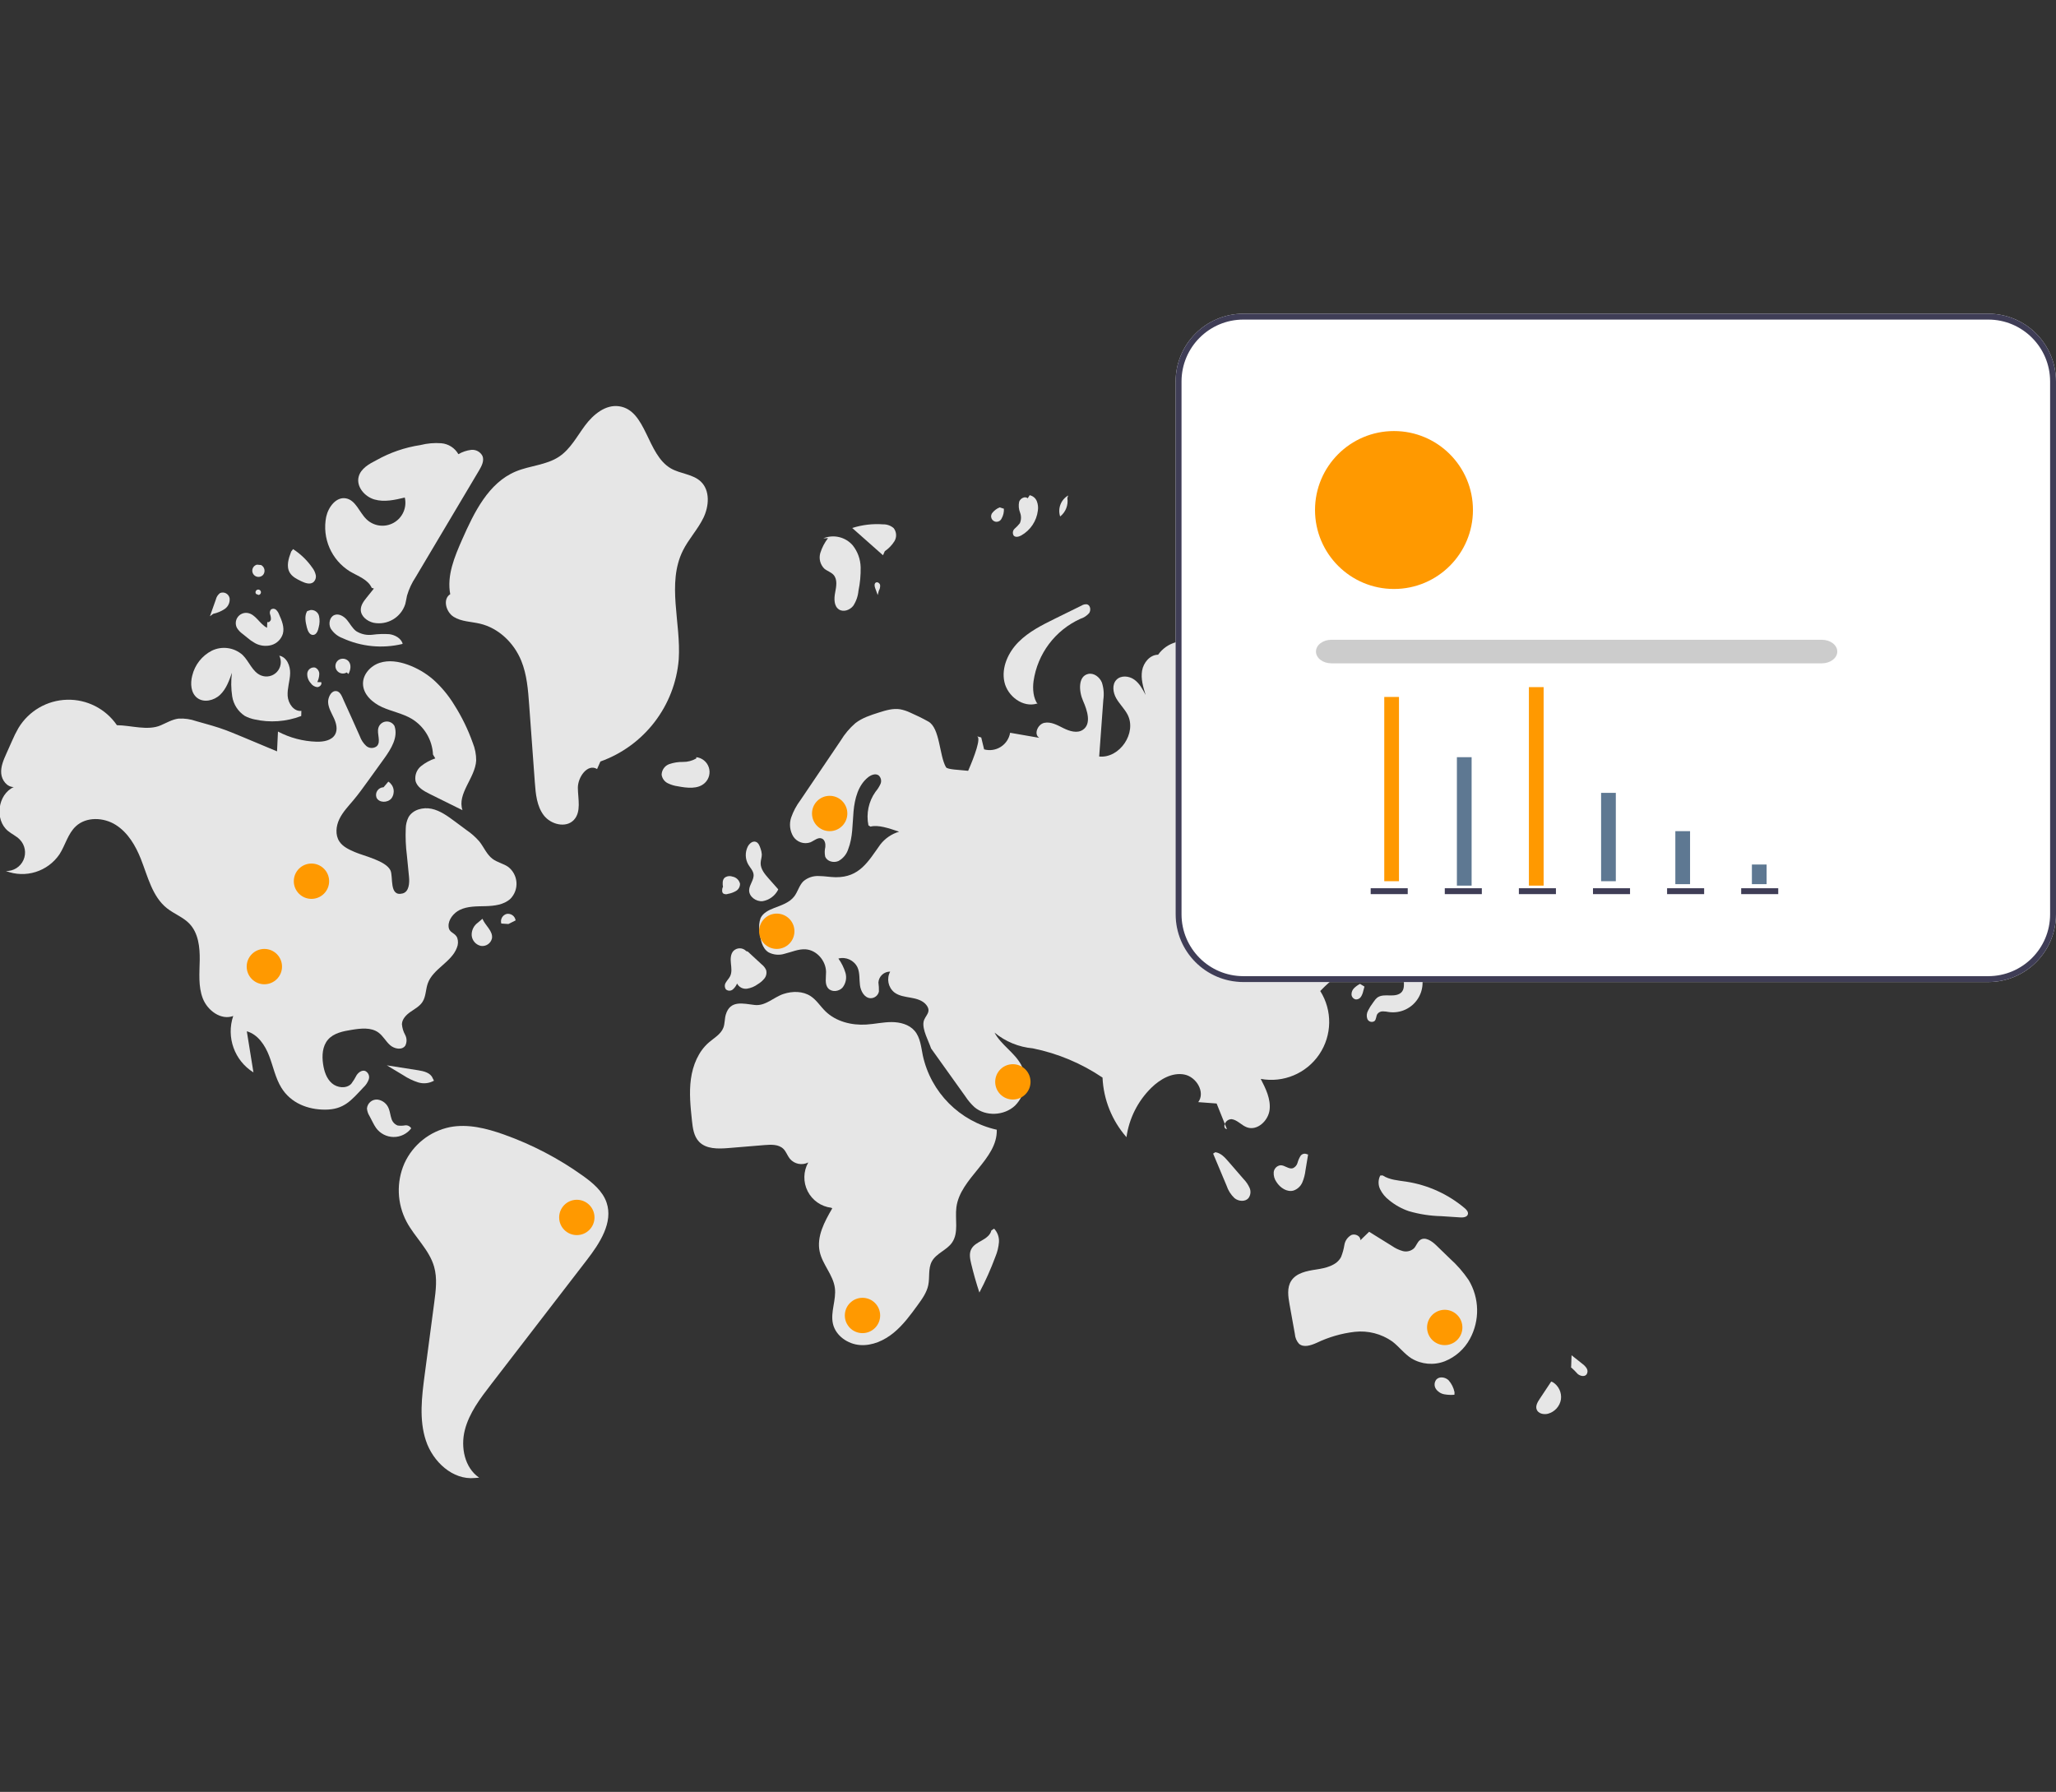 <?xml version="1.0" encoding="UTF-8" standalone="no"?><!-- Generator: Gravit.io --><svg xmlns="http://www.w3.org/2000/svg" xmlns:xlink="http://www.w3.org/1999/xlink" style="isolation:isolate" viewBox="0 0 698.284 608.579" width="698.284pt" height="608.579pt"><rect x="0" y="0" width="698.284" height="608.579" fill="#333333" stroke="none"/><defs><clipPath id="_clipPath_oOdLh8g9pZo1mPeolIXvE0vC9tUlUlZw"><rect width="698.284" height="608.579"/></clipPath></defs><g clip-path="url(#_clipPath_oOdLh8g9pZo1mPeolIXvE0vC9tUlUlZw)"><path d=" M 231.933 186.997 C 233.887 183.062 237.011 179.796 238.921 175.84 C 240.832 171.884 241.204 166.589 238.021 163.561 C 235.318 160.99 231.085 160.954 227.852 159.092 C 219.618 154.348 219.628 139.278 210.214 137.976 C 205.637 137.343 201.495 140.776 198.728 144.477 C 195.961 148.179 193.757 152.498 189.92 155.073 C 185.576 157.988 179.96 158.115 175.137 160.14 C 165.889 164.022 161.041 174.004 156.987 183.178 C 154.375 189.088 151.704 195.462 152.915 201.809 C 150.282 203.447 151.455 207.855 154.084 209.502 C 156.714 211.148 160.015 211.112 163.034 211.825 C 169.379 213.324 174.575 218.375 177.037 224.411 C 178.957 229.116 179.35 234.282 179.72 239.35 Q 180.684 252.54 181.648 265.731 C 181.934 269.644 182.309 273.801 184.691 276.919 C 187.072 280.036 192.229 281.342 194.906 278.475 C 197.464 275.734 196.312 271.396 196.26 267.647 C 196.208 263.899 199.597 259.231 202.792 261.192 L 203.919 258.635 C 218.825 253.298 229.23 239.734 230.521 223.954 C 231.338 211.509 226.386 198.166 231.933 186.997 Z " fill="rgb(230,230,230)"/><path d=" M 239.391 265.909 C 240.83 264.552 241.351 262.483 240.726 260.607 C 240.1 258.731 238.443 257.388 236.477 257.166 L 236.489 257.588 C 235.116 258.39 233.549 258.802 231.959 258.779 C 230.374 258.754 228.797 259.004 227.297 259.517 C 225.771 260.072 224.744 261.509 224.712 263.132 C 224.889 264.366 225.657 265.436 226.77 265.998 C 227.87 266.54 229.052 266.899 230.268 267.06 C 233.402 267.65 237.071 268.096 239.391 265.909 Z " fill="rgb(230,230,230)"/><path d=" M 300.508 187.205 C 301.821 186.312 302.935 185.158 303.781 183.815 C 304.621 182.424 304.52 180.661 303.526 179.375 C 302.538 178.518 301.266 178.058 299.958 178.086 C 296.406 177.821 292.836 178.242 289.443 179.326 Q 294.669 183.956 299.895 188.586 L 300.508 187.205 Z " fill="rgb(230,230,230)"/><path d=" M 283.085 195.233 C 284.493 196.787 284.044 199.198 283.645 201.257 C 283.247 203.316 283.196 205.889 284.967 207.013 C 286.502 207.986 288.657 207.192 289.779 205.762 C 290.783 204.238 291.395 202.488 291.56 200.67 C 292.111 198.028 292.361 195.332 292.303 192.633 C 292.236 189.914 291.277 187.293 289.573 185.173 C 287.094 182.347 283.091 181.412 279.616 182.847 L 281.235 182.767 C 280.058 184.278 279.166 185.99 278.601 187.82 C 278.051 189.693 278.561 191.716 279.932 193.105 C 280.892 193.94 282.23 194.29 283.085 195.233 Z " fill="rgb(230,230,230)"/><path d=" M 362.505 169.165 L 362.792 168.279 C 360.312 169.714 359.174 172.689 360.063 175.413 C 361.948 173.926 362.882 171.536 362.505 169.165 L 362.505 169.165 Z " fill="rgb(230,230,230)"/><path d=" M 346.859 181.851 C 349.967 180.091 352.057 176.963 352.494 173.418 C 352.66 172.331 352.534 171.219 352.129 170.197 C 351.707 169.166 350.797 168.415 349.705 168.196 L 349.05 169.227 C 348.109 168.418 346.531 169.25 346.135 170.426 C 345.88 171.647 345.986 172.915 346.44 174.076 C 346.893 175.245 346.873 176.544 346.383 177.697 C 345.854 178.375 345.26 179 344.609 179.561 C 343.952 180.158 343.81 181.137 344.27 181.896 C 344.887 182.601 346.041 182.305 346.859 181.851 Z " fill="rgb(230,230,230)"/><path d=" M 340.189 176.087 C 340.75 175.078 341.015 173.93 340.953 172.777 L 339.519 172.327 C 338.603 172.699 337.79 173.286 337.151 174.04 C 336.62 174.573 336.46 175.372 336.747 176.068 C 337.033 176.764 337.709 177.219 338.462 177.223 C 339.214 177.228 339.895 176.78 340.189 176.087 L 340.189 176.087 Z " fill="rgb(230,230,230)"/><path d=" M 410.255 168.833 C 410.385 168.941 410.513 169.053 410.643 169.163 C 410.757 169.139 410.866 169.095 410.983 169.081 L 410.255 168.833 Z " fill="rgb(230,230,230)"/><path d=" M 407.958 181.413 Q 409.932 179.816 411.906 178.219 C 412.605 177.725 413.201 177.098 413.66 176.375 C 414.298 174.984 414.178 173.363 413.342 172.081 C 412.614 170.962 411.701 169.976 410.643 169.163 C 408.238 169.732 406.637 172.01 406.918 174.467 C 407.156 175.976 408.104 177.59 407.33 178.908 C 407.029 179.421 406.511 179.77 406.163 180.254 C 405.816 180.737 405.703 181.506 406.181 181.861 C 406.71 182.256 407.444 181.829 407.958 181.413 Z " fill="rgb(230,230,230)"/><path d=" M 410.836 187.931 C 411.826 187.984 412.791 187.604 413.479 186.89 C 415.239 185.449 416.778 183.758 418.048 181.871 Q 413.606 183.278 409.164 184.685 L 410.087 185.765 C 409.267 186.3 409.874 187.747 410.836 187.931 Z " fill="rgb(230,230,230)"/><path d=" M 419.136 194.026 C 419.507 194.975 420.466 195.561 421.48 195.457 C 422.475 195.325 423.359 194.758 423.896 193.911 C 424.813 192.559 424.926 190.817 424.191 189.358 C 423.456 187.9 421.989 186.954 420.357 186.886 L 421.174 188.135 C 421.383 190.267 418.484 191.985 419.136 194.026 Z " fill="rgb(230,230,230)"/><path d=" M 476.649 217.379 C 478.294 218.606 480.552 218.601 482.191 217.366 C 483.237 216.472 483.863 215.183 483.919 213.809 C 483.975 212.434 483.456 211.098 482.486 210.123 L 480.974 210.967 C 479.23 209.846 476.913 210.307 475.73 212.009 C 474.675 213.781 475.065 216.058 476.649 217.379 Z " fill="rgb(230,230,230)"/><path d=" M 494.236 219.37 C 495.734 218.935 496.898 217.752 497.309 216.248 L 494.369 215.862 C 493.551 215.244 492.599 214.828 491.59 214.648 C 490.547 214.492 489.538 215.086 489.169 216.074 C 489.042 216.903 489.354 217.739 489.993 218.282 C 491.122 219.358 492.729 219.77 494.236 219.37 L 494.236 219.37 Z " fill="rgb(230,230,230)"/><path d=" M 482.094 225.248 C 482.2 226.225 482.86 227.052 483.789 227.372 C 484.806 227.855 486.014 227.667 486.837 226.9 C 487.198 226.493 487.339 225.938 487.218 225.408 C 487.097 224.879 486.728 224.44 486.226 224.231 L 484.021 223.83 C 483.17 223.389 482.08 224.289 482.094 225.248 Z " fill="rgb(230,230,230)"/><line x1="354.151" y1="240.753" x2="352.445" y2="239.194"/><path d=" M 341.116 231.576 C 342.166 236.456 347.422 240.431 352.193 238.964 L 352.445 239.194 C 350.926 237.115 350.668 234.039 351.023 231.364 C 352.361 222.048 358.357 214.058 366.929 210.171 C 368.084 209.811 369.117 209.138 369.914 208.227 C 370.593 207.232 370.34 205.527 369.168 205.246 C 368.532 205.174 367.889 205.322 367.35 205.667 L 358.483 210.031 C 354.005 212.235 349.438 214.502 345.92 218.044 C 342.403 221.585 340.065 226.697 341.116 231.576 Z " fill="rgb(230,230,230)"/><path d=" M 197.994 399.359 C 189.734 393.445 180.685 388.717 171.114 385.311 C 165.23 383.22 158.909 381.624 152.779 382.812 C 145.961 384.222 140.225 388.801 137.339 395.137 C 134.562 401.511 134.837 408.802 138.086 414.949 C 140.913 420.246 145.808 424.464 147.444 430.241 C 148.548 434.136 148.025 438.282 147.494 442.295 Q 145.866 454.596 144.238 466.896 C 143.25 474.362 142.287 482.132 144.651 489.283 C 147.015 496.433 153.76 502.736 161.253 501.977 L 162.738 501.865 C 157.782 498.495 156.392 491.517 157.868 485.708 C 159.344 479.899 163.09 474.972 166.747 470.223 Q 183.026 449.085 199.305 427.946 C 203.696 422.245 208.34 415.197 205.999 408.393 C 204.668 404.524 201.32 401.741 197.994 399.359 Z " fill="rgb(230,230,230)"/><path d=" M 124.033 363.734 C 122.934 363.361 121.773 364.189 121.127 365.153 C 120.605 366.188 119.991 367.175 119.293 368.101 C 117.603 369.843 114.522 369.497 112.698 367.894 C 110.875 366.291 110.085 363.811 109.731 361.409 C 109.307 358.527 109.49 355.312 111.392 353.105 C 113.35 350.834 116.569 350.224 119.53 349.752 C 122.59 349.265 126.017 348.859 128.523 350.679 C 130.102 351.826 131.022 353.677 132.484 354.968 C 133.947 356.26 136.548 356.75 137.649 355.138 C 138.233 353.979 138.214 352.607 137.596 351.466 C 136.977 350.345 136.605 349.105 136.504 347.829 C 136.578 346.058 138 344.65 139.455 343.638 C 140.91 342.626 142.554 341.752 143.508 340.258 C 144.683 338.421 144.558 336.055 145.287 333.999 C 147.05 329.025 153.342 326.813 155.175 321.864 C 155.617 320.823 155.666 319.657 155.315 318.582 C 154.547 316.611 152.474 316.998 152.347 314.589 C 152.225 312.284 154.147 310.024 156.101 309.062 C 158.794 307.734 161.934 307.842 164.935 307.761 C 167.936 307.681 171.17 307.282 173.372 305.242 C 174.814 303.755 175.554 301.725 175.406 299.659 C 175.258 297.594 174.237 295.689 172.599 294.423 C 170.958 293.29 168.883 292.896 167.286 291.701 C 165.297 290.212 164.355 287.733 162.806 285.791 C 161.517 284.312 160.042 283.006 158.419 281.906 Q 156.425 280.427 154.431 278.947 C 152.027 277.164 149.527 275.336 146.603 274.7 C 143.679 274.065 140.196 274.964 138.732 277.573 C 138.154 278.737 137.839 280.012 137.808 281.31 C 137.674 284.367 137.802 287.429 138.189 290.464 Q 138.551 294.128 138.913 297.793 C 139.129 299.983 138.897 302.87 136.771 303.438 C 132.055 304.699 133.646 297.726 132.6 295.59 C 130.999 292.32 123.643 290.749 120.498 289.387 C 118.534 288.536 116.462 287.596 115.276 285.814 C 113.8 283.596 114.103 280.578 115.26 278.178 C 116.418 275.779 118.303 273.826 120.017 271.786 C 121.763 269.706 123.353 267.501 124.942 265.299 Q 127.705 261.467 130.468 257.635 C 132.831 254.358 135.315 250.36 133.973 246.55 C 133.378 245.508 132.217 244.923 131.026 245.067 C 129.834 245.211 128.845 246.054 128.515 247.208 C 127.927 249.265 129.496 251.891 127.995 253.415 C 126.934 254.27 125.413 254.241 124.384 253.348 C 123.412 252.45 122.671 251.33 122.226 250.084 C 120.407 246.042 118.635 241.975 116.768 237.956 C 116.178 236.685 115.562 234.509 113.773 234.723 C 112.221 234.909 111.382 237.172 111.436 238.486 C 111.515 240.397 112.571 242.105 113.378 243.839 C 114.186 245.573 114.75 247.655 113.864 249.35 C 112.741 251.497 109.899 251.979 107.478 251.908 C 102.915 251.77 98.443 250.59 94.406 248.459 Q 94.248 251.823 94.089 255.187 Q 89.269 253.17 84.449 251.152 Q 83.513 250.76 82.577 250.369 C 79.866 249.234 77.152 248.098 74.362 247.177 C 72.778 246.654 71.172 246.201 69.566 245.749 Q 68.102 245.336 66.638 244.923 C 64.712 244.241 62.669 243.95 60.629 244.066 C 58.486 244.335 56.574 245.487 54.592 246.347 C 50.169 248.267 44.449 246.336 39.71 246.301 C 35.891 240.725 29.501 237.469 22.744 237.656 C 15.988 237.844 9.788 241.448 6.283 247.228 C 5.45 248.669 4.708 250.161 4.062 251.695 Q 3.097 253.856 2.133 256.018 C 1.189 258.132 0.225 260.359 0.411 262.666 C 0.596 264.974 2.365 267.331 4.68 267.31 C -0.779 269.781 -1.915 278.428 2.72 282.225 C 4.004 283.276 5.578 283.964 6.733 285.155 C 8.518 286.997 9.007 289.738 7.968 292.083 C 6.929 294.429 4.57 295.908 2.006 295.823 C 8.665 298.396 16.219 296.03 20.22 290.118 C 22.202 287.015 23.063 283.139 25.759 280.632 C 29.329 277.311 35.226 277.569 39.343 280.18 C 43.461 282.791 46.066 287.236 47.858 291.77 C 50.206 297.713 51.708 304.503 56.711 308.477 C 59.129 310.399 62.193 311.48 64.33 313.71 C 67.375 316.886 67.902 321.679 67.833 326.078 C 67.764 330.477 67.291 335.041 68.893 339.139 C 70.495 343.236 75.089 346.606 79.209 345.061 C 76.779 352.27 79.622 360.202 86.078 364.226 Q 84.952 357.244 83.826 350.261 C 87.567 351.314 89.991 354.942 91.391 358.567 C 92.791 362.192 93.531 366.113 95.561 369.426 C 98.757 374.645 104.544 376.893 110.431 376.873 C 116.791 376.852 119.206 373.82 123.397 369.354 C 124.239 368.592 124.878 367.632 125.257 366.562 C 125.611 365.446 125.089 364.24 124.033 363.734 L 124.033 363.734 Z " fill="rgb(230,230,230)"/><path d=" M 142.042 363.502 Q 136.71 362.664 131.378 361.826 Q 134.173 363.506 136.968 365.187 C 138.522 366.221 140.212 367.035 141.989 367.606 C 143.791 368.172 145.747 367.966 147.391 367.037 L 146.936 366.167 C 146.219 364.355 143.968 363.805 142.042 363.502 Z " fill="rgb(230,230,230)"/><path d=" M 139.627 383.262 L 139.651 383.2 C 139.211 382.471 138.373 382.082 137.532 382.218 C 136.713 382.364 135.876 382.378 135.052 382.258 C 133.991 381.843 133.197 380.94 132.921 379.835 C 132.567 378.772 132.463 377.635 132.061 376.589 C 131.468 374.903 129.981 373.691 128.211 373.449 C 126.397 373.303 124.803 374.641 124.632 376.452 C 124.7 377.349 124.985 378.215 125.462 378.977 Q 126.037 380.083 126.612 381.189 C 126.935 381.85 127.307 382.486 127.724 383.092 C 129.101 384.989 131.29 386.125 133.633 386.158 C 135.976 386.191 138.197 385.118 139.627 383.262 L 139.627 383.262 Z " fill="rgb(230,230,230)"/><path d=" M 118.865 194.087 C 121.572 195.683 124.962 196.783 126.248 199.65 L 126.99 199.889 Q 125.776 201.398 124.562 202.906 C 123.562 204.149 122.51 205.534 122.534 207.129 C 122.566 209.326 124.679 210.983 126.814 211.501 C 131.534 212.472 136.223 209.709 137.659 205.109 C 137.913 204.183 138.018 203.222 138.24 202.288 C 138.889 200.073 139.869 197.968 141.146 196.046 Q 151.928 177.907 162.71 159.768 C 163.605 158.262 164.528 156.46 163.855 154.843 C 163.12 153.443 161.607 152.631 160.034 152.792 C 158.5 152.979 157.02 153.477 155.685 154.255 C 154.482 152.14 152.316 150.752 149.892 150.541 C 147.504 150.357 145.102 150.566 142.782 151.16 C 137.541 151.951 132.486 153.687 127.865 156.284 C 125.337 157.562 122.555 159.141 121.822 161.877 C 120.92 165.242 123.827 168.672 127.175 169.64 C 130.522 170.607 134.095 169.795 137.483 168.981 C 138.27 172.354 136.738 175.842 133.721 177.545 C 130.704 179.248 126.926 178.757 124.445 176.341 C 122.016 173.976 120.827 169.871 117.492 169.26 C 114.169 168.652 111.527 172.197 110.793 175.495 C 109.324 182.772 112.546 190.193 118.865 194.087 Z " fill="rgb(230,230,230)"/><path d=" M 160.554 252.275 C 158.953 247.763 156.85 243.447 154.283 239.406 C 152.337 236.211 149.936 233.317 147.154 230.816 C 144.612 228.621 141.69 226.909 138.533 225.766 C 135.468 224.657 132.055 224.11 128.957 225.12 C 125.858 226.131 123.222 229.012 123.285 232.271 C 123.354 235.874 126.507 238.692 129.792 240.172 C 133.078 241.653 136.733 242.297 139.833 244.135 C 144.113 246.731 146.822 251.285 147.061 256.285 L 147.842 257.576 C 146.073 258.162 144.423 259.06 142.971 260.227 C 141.507 261.435 140.802 263.334 141.122 265.205 C 141.663 267.387 143.891 268.639 145.906 269.636 Q 151.489 272.402 157.073 275.167 C 155.177 269.516 161.383 264.257 161.726 258.306 C 161.739 256.238 161.341 254.188 160.554 252.275 L 160.554 252.275 Z " fill="rgb(230,230,230)"/><path d=" M 66.956 237.016 C 69.214 238.77 72.686 237.949 74.755 235.976 C 76.823 234.002 77.831 231.194 78.77 228.494 C 78.427 231.167 78.46 233.874 78.867 236.538 C 79.296 239.231 80.833 241.621 83.106 243.127 C 84.127 243.687 85.227 244.088 86.369 244.315 C 91.677 245.523 97.224 245.127 102.306 243.176 L 102.352 241.439 C 99.799 241.73 97.867 238.93 97.698 236.366 C 97.529 233.802 98.46 231.287 98.542 228.719 C 98.624 226.15 97.386 223.15 94.857 222.693 C 95.763 224.513 95.448 226.703 94.066 228.195 C 92.684 229.686 90.524 230.166 88.64 229.4 C 85.713 228.21 84.65 224.644 82.388 222.438 C 79.53 219.896 75.426 219.319 71.978 220.974 C 68.608 222.693 66.162 225.804 65.286 229.484 C 64.599 232.122 64.803 235.344 66.956 237.016 Z " fill="rgb(230,230,230)"/><path d=" M 136.645 218.716 L 136.75 218.546 C 136.12 216.725 134.166 215.658 132.259 215.387 C 130.336 215.26 128.406 215.324 126.496 215.578 C 124.568 215.827 122.614 215.397 120.969 214.36 C 119.656 213.379 118.908 211.835 117.859 210.576 C 116.809 209.317 115.111 208.281 113.586 208.883 C 111.936 209.535 111.495 211.849 112.296 213.432 C 113.24 214.952 114.663 216.114 116.341 216.734 C 122.696 219.651 129.847 220.349 136.645 218.716 Z " fill="rgb(230,230,230)"/><path d=" M 114.954 224.172 C 113.857 224.976 113.589 226.502 114.347 227.63 C 115.106 228.759 116.619 229.089 117.778 228.377 L 118.335 228.927 C 119.076 227.601 119.381 225.824 118.434 224.636 C 117.562 223.617 116.063 223.417 114.954 224.172 L 114.954 224.172 Z " fill="rgb(230,230,230)"/><path d=" M 108.437 228.93 C 108.454 227.96 107.872 227.08 106.973 226.715 C 106.369 226.611 105.749 226.759 105.257 227.124 C 104.764 227.488 104.442 228.038 104.364 228.646 C 104.271 229.885 104.697 231.107 105.539 232.02 C 106.029 232.756 106.811 233.248 107.687 233.37 C 108.559 233.398 109.449 232.486 109.095 231.687 L 107.763 231.661 C 108.173 230.807 108.403 229.877 108.437 228.93 L 108.437 228.93 Z " fill="rgb(230,230,230)"/><path d=" M 82.378 215.283 Q 83.112 215.878 83.847 216.473 C 84.694 217.206 85.61 217.856 86.581 218.415 C 88.28 219.356 90.278 219.6 92.154 219.097 C 94.036 218.56 95.514 217.101 96.076 215.227 C 96.661 213.022 95.706 210.732 94.772 208.651 C 94.559 208.056 94.207 207.519 93.746 207.087 C 93.259 206.655 92.535 206.627 92.015 207.019 C 91.644 207.481 91.538 208.104 91.737 208.663 C 91.937 209.211 92.029 209.793 92.007 210.377 C 91.914 210.952 91.31 211.496 90.778 211.258 L 90.693 213.217 C 88.152 211.931 86.808 208.51 83.98 208.172 C 82.686 208.018 81.414 208.597 80.681 209.674 C 79.948 210.752 79.876 212.147 80.495 213.294 C 80.986 214.075 81.626 214.75 82.378 215.283 L 82.378 215.283 Z " fill="rgb(230,230,230)"/><path d=" M 76.326 206.826 C 77.525 206.004 78.162 204.581 77.976 203.139 C 77.834 202.446 77.39 201.853 76.766 201.519 C 76.141 201.186 75.401 201.148 74.746 201.416 C 74.02 201.959 73.51 202.741 73.307 203.625 Q 72.302 206.458 71.298 209.292 L 72.423 208.473 C 73.816 208.173 75.14 207.614 76.326 206.826 L 76.326 206.826 Z " fill="rgb(230,230,230)"/><path d=" M 89.369 195.233 C 89.776 194.72 89.935 194.053 89.803 193.411 C 89.671 192.769 89.262 192.219 88.685 191.908 L 87.278 191.776 C 86.4 191.999 85.761 192.756 85.691 193.659 C 85.62 194.562 86.133 195.409 86.965 195.766 C 87.798 196.122 88.765 195.908 89.369 195.233 L 89.369 195.233 Z " fill="rgb(230,230,230)"/><path d=" M 102.317 197.405 C 103.63 198.034 105.293 198.633 106.435 197.73 C 107.124 197.107 107.428 196.163 107.231 195.255 C 107.026 194.365 106.63 193.53 106.07 192.809 C 104.322 190.301 102.102 188.157 99.534 186.499 L 98.899 187.324 C 98.012 189.627 97.156 192.315 98.393 194.451 C 99.227 195.89 100.816 196.687 102.317 197.405 Z " fill="rgb(230,230,230)"/><line x1="112.101" y1="199.455" x2="114.557" y2="200.566"/><path d=" M 105.483 207.182 L 104.322 207.564 C 103.336 209.186 103.764 211.259 104.223 213.101 C 104.513 214.266 105.139 215.698 106.338 215.645 C 107.504 215.594 108.02 214.179 108.244 213.033 C 108.594 211.789 108.631 210.477 108.354 209.214 C 108.028 207.922 106.81 207.06 105.483 207.182 Z " fill="rgb(230,230,230)"/><path d=" M 86.977 201.724 L 87.836 202.07 C 88.25 202.011 88.572 201.681 88.623 201.266 C 88.673 200.851 88.438 200.454 88.05 200.298 C 87.662 200.142 87.218 200.266 86.967 200.6 C 86.715 200.934 86.72 201.395 86.977 201.724 Z " fill="rgb(230,230,230)"/><path d=" M 130.265 267.381 C 129.421 267.4 128.639 267.826 128.165 268.524 C 127.69 269.223 127.583 270.107 127.877 270.899 C 128.721 272.714 131.624 272.722 132.915 271.192 C 133.583 270.313 133.853 269.194 133.66 268.107 C 133.466 267.02 132.827 266.063 131.896 265.469 L 130.265 267.381 Z " fill="rgb(230,230,230)"/><path d=" M 172.091 310.392 C 171.409 310.574 170.83 311.024 170.485 311.64 C 170.14 312.255 170.058 312.984 170.259 313.661 L 172.67 313.828 Q 173.894 313.213 175.119 312.599 C 175.019 311.9 174.641 311.271 174.071 310.856 C 173.501 310.44 172.786 310.273 172.091 310.392 L 172.091 310.392 Z " fill="rgb(230,230,230)"/><path d=" M 162.291 313.374 C 160.889 314.37 160.1 316.019 160.203 317.736 C 160.364 319.464 161.625 320.89 163.322 321.26 C 165.053 321.531 166.699 320.415 167.087 318.706 C 167.495 316.212 164.815 314.386 163.852 312.05 L 162.291 313.374 Z " fill="rgb(230,230,230)"/><path d=" M 255.927 296.905 C 256.182 298.777 254.495 300.417 254.432 302.306 C 254.358 304.546 256.797 306.289 259.027 306.069 C 261.272 305.68 263.204 304.261 264.247 302.235 L 264.295 302.025 Q 262.665 300.183 261.035 298.341 C 259.701 296.833 258.287 295.116 258.339 293.103 C 258.365 292.11 258.756 291.149 258.734 290.156 C 258.681 289.442 258.522 288.74 258.261 288.074 C 257.967 287.196 257.566 286.207 256.689 285.91 C 255.591 285.539 254.483 286.512 253.958 287.546 C 253.001 289.483 253.073 291.769 254.15 293.642 C 254.784 294.719 255.759 295.667 255.927 296.905 Z " fill="rgb(230,230,230)"/><path d=" M 245.681 303.492 C 246.162 303.751 246.732 303.788 247.242 303.592 C 248.21 303.427 249.141 303.089 249.989 302.594 C 250.847 302.078 251.36 301.141 251.333 300.141 C 251.033 298.877 250.001 297.919 248.719 297.713 C 247.835 297.402 246.854 297.552 246.104 298.113 C 245.294 298.872 245.391 300.161 245.549 301.26 L 245.379 301.546 C 245.226 302.225 245.129 303.069 245.681 303.492 Z " fill="rgb(230,230,230)"/><path d=" M 416.707 383.495 Q 416.354 382.618 416.001 381.742 C 415.679 382.535 415.799 383.347 416.707 383.495 Z " fill="rgb(230,230,230)"/><path d=" M 557.784 260.568 C 554.768 257.296 552.921 255.409 551.016 251.353 C 548.911 246.81 544.669 243.624 539.719 242.869 C 533.462 241.839 527.069 243.471 520.736 243.144 C 510.592 242.62 501.446 237.179 491.732 234.212 C 486.294 232.688 480.755 231.546 475.157 230.793 Q 470.319 230.028 465.48 229.263 C 454.907 227.591 444.266 225.914 433.564 226.136 C 430.478 226.2 426.179 225.273 426.426 222.196 C 426.733 218.374 433.608 218.876 434.931 215.277 C 435.749 213.051 433.791 210.714 431.643 209.708 C 429.496 208.701 427.017 208.399 425.068 207.047 C 423.12 205.696 422.052 202.563 423.843 201.009 Q 416.396 204.826 408.949 208.644 C 404.821 210.76 400.209 213.513 399.48 218.094 C 396.993 218.751 394.816 220.263 393.332 222.365 C 390.54 222.379 388.345 225.061 387.884 227.815 C 387.424 230.569 388.261 233.357 389.089 236.024 C 388.076 234.084 387 232.07 385.214 230.804 C 383.429 229.538 380.711 229.296 379.189 230.869 C 377.627 232.483 377.992 235.191 379.097 237.147 C 380.202 239.102 381.899 240.68 382.942 242.67 C 386.199 248.883 380.298 257.631 373.317 256.939 Q 374.019 247.315 374.722 237.691 C 375.018 235.717 374.852 233.702 374.237 231.803 C 373.476 229.967 371.526 228.458 369.585 228.892 C 366.096 229.672 366.394 234.782 367.846 238.05 C 369.297 241.317 370.744 245.86 367.781 247.861 C 365.868 249.153 363.274 248.355 361.208 247.324 C 359.143 246.293 356.933 245.022 354.675 245.503 C 352.418 245.985 350.998 249.437 352.993 250.599 Q 348.03 249.736 343.068 248.874 C 342.737 250.843 341.587 252.58 339.903 253.654 C 338.22 254.729 336.16 255.039 334.234 254.51 Q 333.747 252.491 333.26 250.472 Q 332.534 250.27 331.808 250.068 C 333.327 250.491 330.95 256.899 328.818 261.795 C 325.953 261.459 321.765 261.394 321.288 260.573 C 319 256.641 319.271 247.276 315.296 245.064 Q 312.306 243.4 309.163 242.031 C 308.063 241.507 306.9 241.125 305.703 240.895 C 303.261 240.51 300.8 241.267 298.445 242.015 C 295.661 242.899 292.813 243.817 290.508 245.61 C 288.54 247.318 286.853 249.324 285.509 251.556 Q 278.683 261.658 271.857 271.76 C 270.501 273.558 269.435 275.558 268.695 277.685 C 267.991 279.826 268.254 282.167 269.416 284.098 C 270.662 286.024 273.065 286.845 275.228 286.085 C 276.547 285.514 277.868 284.22 279.175 284.817 C 280.165 285.27 280.412 286.571 280.309 287.654 C 280.057 288.715 280.037 289.818 280.25 290.887 C 280.846 292.573 283.135 293.16 284.767 292.43 C 286.355 291.564 287.544 290.116 288.085 288.39 C 289.659 284.356 289.498 279.891 289.89 275.578 C 290.282 271.265 291.461 266.652 294.861 263.971 C 295.879 263.168 297.374 262.589 298.422 263.353 C 299.226 264.084 299.478 265.245 299.048 266.243 C 298.61 267.206 298.039 268.104 297.351 268.908 C 295.003 272.212 294.132 276.343 294.947 280.314 L 295.642 280.744 C 298.294 280.056 301.842 281.288 305.362 282.469 C 302.807 283.228 300.557 284.776 298.934 286.89 C 294.865 292.599 291.92 298.001 283.871 297.933 C 281.962 297.917 280.068 297.54 278.159 297.536 C 276.232 297.417 274.333 298.049 272.862 299.3 C 271.414 300.717 270.967 302.875 269.728 304.479 C 268.1 306.587 265.378 307.444 262.892 308.402 C 261.076 309.102 259.161 310.046 258.326 311.804 C 257.801 313.247 257.68 314.805 257.976 316.311 C 258.256 318.974 258.751 322.003 261.011 323.441 C 262.717 324.332 264.71 324.5 266.542 323.909 C 268.892 323.337 271.191 322.261 273.604 322.422 C 277.394 322.674 280.515 326.312 280.553 330.109 C 280.572 332.032 280.012 334.237 281.286 335.676 C 282.483 337.029 284.858 336.788 286.098 335.475 C 287.269 334.056 287.661 332.15 287.144 330.384 C 286.617 328.653 285.807 327.02 284.746 325.554 C 287.347 324.88 290.061 326.135 291.233 328.553 C 292.075 330.423 291.803 332.581 292.071 334.614 C 292.34 336.647 293.577 338.906 295.625 339.024 C 297.006 339.062 298.219 338.111 298.509 336.76 C 298.531 335.728 298.474 334.696 298.341 333.673 C 298.486 331.581 300.239 329.967 302.335 329.992 C 301.051 332.366 301.63 335.318 303.716 337.03 C 305.274 338.236 307.334 338.505 309.275 338.842 C 311.216 339.179 313.286 339.712 314.539 341.233 C 316.626 343.765 314.073 344.906 313.675 347.051 C 313.187 349.684 315.387 353.573 316.231 356.092 Q 322.055 364.239 327.879 372.386 C 328.745 373.706 329.767 374.918 330.923 375.995 C 334.756 379.286 341.074 378.962 344.749 375.496 C 348.407 371.795 349.223 366.141 346.762 361.556 C 344.49 357.422 339.99 354.861 337.768 350.701 C 341.467 353.763 346.008 355.63 350.791 356.056 C 359.253 357.776 367.293 361.148 374.451 365.979 C 374.787 373.457 377.656 380.598 382.587 386.23 C 383.474 379.848 386.449 373.94 391.048 369.427 C 394.039 366.51 398.126 364.159 402.229 364.943 C 406.333 365.727 409.446 370.96 406.964 374.321 Q 410.084 374.553 413.203 374.785 Q 414.602 378.263 416.001 381.742 C 416.342 380.741 417.295 380.08 418.351 380.11 C 420.298 380.404 421.664 382.216 423.516 382.884 C 427.007 384.145 430.739 380.653 431.19 376.969 C 431.641 373.285 429.889 369.728 428.186 366.43 C 435.872 367.853 443.672 364.59 448.055 358.118 C 452.438 351.646 452.573 343.193 448.399 336.584 C 452.446 332.333 457.209 328.826 462.47 326.224 C 467.339 323.819 472.664 322.168 476.92 318.794 C 481.175 315.42 484.159 309.561 482.112 304.53 C 480.666 300.977 477.04 298.565 475.955 294.886 C 474.384 289.559 479.156 284.05 484.548 282.719 C 489.939 281.388 495.57 283.024 500.881 284.647 C 500.065 279.182 506.399 274.059 511.573 275.999 Q 514.823 274.683 518.073 273.367 C 515.562 278.905 510.119 282.428 506.117 287.006 C 502.115 291.584 499.731 299.039 503.912 303.455 Q 512.9 295.308 521.889 287.161 Q 531.291 278.64 540.693 270.118 Q 540.244 268.799 539.795 267.481 C 545.725 265.228 552.111 263.365 557.784 260.568 Z " fill="rgb(230,230,230)"/><path d=" M 246.541 333.664 C 246.044 334.378 246.049 335.327 246.552 336.036 C 247.216 336.6 248.187 336.613 248.866 336.067 C 249.51 335.517 250.012 334.822 250.331 334.038 C 250.969 335.272 252.311 335.974 253.688 335.796 C 255.031 335.594 256.303 335.063 257.391 334.252 C 258.255 333.746 259.017 333.084 259.64 332.301 C 260.265 331.501 260.474 330.452 260.205 329.473 C 259.882 328.733 259.38 328.085 258.744 327.587 Q 256.365 325.39 253.987 323.193 L 253.45 323.032 C 252.885 322.431 252.099 322.086 251.274 322.077 C 250.449 322.068 249.656 322.396 249.078 322.985 C 248.093 324.088 248.089 325.734 248.239 327.204 C 248.39 328.675 248.624 330.241 247.969 331.566 C 247.594 332.326 246.959 332.927 246.541 333.664 Z " fill="rgb(230,230,230)"/><path d=" M 338.536 383.694 C 325.954 380.894 316.147 371.036 313.411 358.441 C 312.827 355.53 312.562 352.349 310.625 350.098 C 308.75 347.92 305.687 347.133 302.813 347.133 C 299.938 347.134 297.105 347.795 294.236 347.974 C 289.22 348.287 283.906 346.962 280.319 343.442 C 278.62 341.775 277.334 339.658 275.35 338.343 C 272.684 336.576 269.15 336.577 266.112 337.578 C 262.728 338.694 260.02 341.745 256.32 341.325 C 252.472 340.888 248.013 339.528 246.504 344.595 C 246.07 346.054 246.218 347.654 245.668 349.073 C 244.82 351.26 242.569 352.493 240.789 354.021 C 237.204 357.099 235.298 361.775 234.656 366.456 C 234.014 371.138 234.51 375.892 235.008 380.591 C 235.276 383.126 235.629 385.853 237.37 387.715 C 239.797 390.31 243.869 390.209 247.41 389.917 Q 253.58 389.407 259.751 388.898 C 261.968 388.715 264.495 388.637 266.073 390.205 C 267.019 391.145 267.42 392.504 268.251 393.546 C 269.79 395.371 272.384 395.894 274.509 394.808 C 272.814 397.834 272.742 401.506 274.315 404.597 C 275.889 407.688 278.902 409.789 282.346 410.199 L 282.663 410.399 C 280.029 414.909 277.297 419.973 278.389 425.08 C 279.325 429.459 282.952 432.969 283.545 437.408 C 284.089 441.48 281.964 445.645 282.904 449.644 C 283.856 453.695 287.946 456.518 292.096 456.82 C 296.246 457.121 300.323 455.28 303.537 452.639 C 306.751 449.997 309.236 446.594 311.685 443.231 C 313.198 441.154 314.748 438.993 315.267 436.477 C 315.82 433.8 315.179 430.833 316.481 428.429 C 317.983 425.657 321.546 424.618 323.345 422.029 C 325.675 418.676 324.302 414.111 324.817 410.061 C 326.092 400.039 338.825 393.793 338.536 383.694 Z " fill="rgb(230,230,230)"/><path d=" M 336.697 417.909 C 336.349 419.474 334.883 420.504 333.487 421.292 C 332.091 422.079 330.555 422.874 329.844 424.311 C 329.115 425.782 329.448 427.535 329.829 429.133 Q 331.019 434.116 332.631 438.986 C 334.715 435.049 336.534 430.978 338.077 426.799 C 338.73 425.243 339.133 423.594 339.272 421.913 C 339.401 420.211 338.804 418.533 337.629 417.295 L 336.697 417.909 Z " fill="rgb(230,230,230)"/><path d=" M 422.387 400.479 Q 419.762 397.449 417.138 394.419 C 415.941 393.038 414.576 391.563 412.763 391.332 L 412.017 391.809 Q 414.293 397.227 416.568 402.646 C 417.105 404.295 418.051 405.782 419.316 406.968 C 420.674 408.036 422.876 408.24 424.009 406.937 C 424.752 405.942 424.909 404.626 424.42 403.485 C 423.927 402.37 423.238 401.352 422.387 400.479 L 422.387 400.479 Z " fill="rgb(230,230,230)"/><path d=" M 439.341 404.347 C 440.678 403.882 441.757 402.876 442.315 401.574 C 442.857 400.285 443.215 398.926 443.378 397.537 Q 443.827 394.824 444.275 392.111 L 443.884 392.01 C 443.098 391.633 442.155 391.895 441.676 392.623 C 441.235 393.341 440.901 394.12 440.686 394.935 C 440.461 395.759 439.873 396.436 439.087 396.773 C 437.683 397.197 436.352 395.708 434.887 395.766 C 433.667 395.922 432.716 396.898 432.592 398.121 C 432.507 399.32 432.847 400.511 433.552 401.485 C 434.802 403.426 437.122 404.985 439.341 404.347 Z " fill="rgb(230,230,230)"/><line x1="449.015" y1="407.776" x2="453.047" y2="397.156"/><path d=" M 469.593 399.215 L 468.778 399.249 C 468.039 400.71 468.023 402.432 468.733 403.906 C 469.449 405.357 470.49 406.623 471.775 407.604 C 473.767 409.249 476.041 410.518 478.486 411.352 C 482.072 412.397 485.779 412.968 489.513 413.05 Q 492.715 413.26 495.917 413.469 C 496.934 413.536 498.249 413.407 498.532 412.428 C 498.765 411.619 498.077 410.859 497.434 410.316 C 491.786 405.564 484.939 402.456 477.643 401.334 C 474.876 400.913 471.94 400.74 469.593 399.215 Z " fill="rgb(230,230,230)"/><path d=" M 492.378 427.399 Q 490.076 425.166 487.773 422.933 C 486.28 421.486 484.043 419.951 482.332 421.133 C 481.349 421.813 481.045 423.138 480.212 423.995 C 479.18 424.919 477.752 425.259 476.414 424.899 C 475.103 424.53 473.864 423.943 472.748 423.161 L 468.939 420.797 Q 466.967 419.574 464.996 418.35 L 462.029 421.233 C 462.158 419.815 460.266 418.893 458.957 419.454 C 457.696 420.161 456.826 421.404 456.594 422.831 C 456.376 424.239 455.995 425.617 455.46 426.938 C 453.954 429.822 450.297 430.676 447.08 431.159 C 443.862 431.642 440.218 432.322 438.496 435.082 C 437.061 437.381 437.491 440.333 437.97 443 L 439.783 453.09 C 439.869 454.313 440.359 455.472 441.177 456.384 C 442.77 457.79 445.237 456.936 447.182 456.078 C 451.245 454.123 455.606 452.86 460.086 452.338 C 464.604 451.832 469.152 452.997 472.871 455.613 C 475.176 457.368 476.935 459.799 479.377 461.358 C 482.787 463.409 486.953 463.773 490.666 462.343 C 494.34 460.88 497.38 458.169 499.252 454.687 C 502.634 448.439 502.47 440.87 498.819 434.776 C 496.987 432.059 494.823 429.581 492.378 427.399 Z " fill="rgb(230,230,230)"/><path d=" M 487.852 468.508 C 487.096 469.426 487.026 470.729 487.68 471.723 C 488.349 472.682 489.368 473.338 490.518 473.55 C 491.656 473.754 492.817 473.807 493.969 473.708 L 494.004 472.847 C 493.697 471.336 493 469.932 491.983 468.774 C 490.871 467.717 488.906 467.392 487.852 468.508 Z " fill="rgb(230,230,230)"/><path d=" M 527.384 469.428 L 526.834 469.227 Q 524.869 472.188 522.904 475.15 C 522.199 476.212 521.464 477.488 521.894 478.688 C 522.403 480.109 524.284 480.525 525.746 480.15 C 528.023 479.531 529.736 477.651 530.14 475.326 C 530.469 472.988 529.389 470.676 527.384 469.428 L 527.384 469.428 Z " fill="rgb(230,230,230)"/><path d=" M 537.371 463.162 L 533.754 460.287 Q 533.682 462.288 533.609 464.289 L 533.473 464.291 C 534.307 465.022 535.095 465.805 535.831 466.635 C 536.677 467.355 538.097 467.684 538.821 466.841 C 539.264 466.224 539.294 465.402 538.899 464.753 C 538.501 464.126 537.981 463.585 537.371 463.162 L 537.371 463.162 Z " fill="rgb(230,230,230)"/><path d=" M 472.036 338.083 C 470.519 338.035 468.839 337.943 467.663 338.903 C 467.276 339.249 466.937 339.645 466.654 340.08 L 466.239 340.66 C 465.619 341.473 465.078 342.343 464.624 343.258 C 464.144 344.127 464.064 345.16 464.404 346.092 C 464.601 346.538 464.986 346.873 465.454 347.008 C 465.922 347.142 466.426 347.062 466.829 346.788 C 467.478 346.188 467.326 345.098 467.817 344.362 C 468.254 343.801 468.931 343.477 469.643 343.489 C 470.343 343.507 471.041 343.586 471.728 343.725 C 475.612 344.257 479.451 342.484 481.565 339.182 C 483.679 335.88 483.682 331.651 481.573 328.346 L 481.451 327.973 C 479.282 327.89 477.365 329.369 476.893 331.487 C 476.554 333.255 477.273 335.309 476.201 336.755 C 475.298 337.975 473.554 338.13 472.036 338.083 Z " fill="rgb(230,230,230)"/><path d=" M 485.62 319.338 L 485.389 319.318 C 484.032 319.566 482.729 320.052 481.541 320.752 C 481.151 320.933 480.839 321.249 480.664 321.641 C 480.559 322.064 480.674 322.512 480.97 322.832 C 481.265 323.143 481.61 323.403 481.99 323.6 C 482.558 323.978 483.185 324.259 483.845 324.429 C 484.518 324.595 485.23 324.412 485.738 323.94 C 486.213 323.287 486.376 322.457 486.182 321.673 C 486.074 320.878 485.885 320.096 485.62 319.338 Z " fill="rgb(230,230,230)"/><path d=" M 462.231 338.533 C 462.594 337.952 462.851 337.312 462.992 336.641 Q 463.205 335.86 463.417 335.08 L 461.904 334.161 C 461.182 334.537 460.515 335.012 459.924 335.572 C 459.329 336.143 459 336.936 459.016 337.76 C 459.059 338.599 459.674 339.297 460.501 339.446 C 461.198 339.467 461.855 339.12 462.231 338.533 Z " fill="rgb(230,230,230)"/><path d=" M 297.445 197.869 C 296.847 198.242 297.016 199.143 297.259 199.805 Q 297.677 200.945 298.095 202.085 L 298.484 200.61 C 298.827 200.038 298.978 199.371 298.916 198.708 C 298.781 198.059 298.007 197.519 297.445 197.869 Z " fill="rgb(230,230,230)"/><path d=" M 675.284 333.539 L 422.284 333.539 C 409.587 333.525 399.298 323.236 399.284 310.539 L 399.284 129.539 C 399.298 116.843 409.587 106.554 422.284 106.539 L 675.284 106.539 C 687.98 106.554 698.269 116.843 698.284 129.539 L 698.284 310.539 C 698.269 323.236 687.98 333.525 675.284 333.539 L 675.284 333.539 Z " fill="rgb(255,255,255)"/><path d=" M 675.284 333.539 L 422.284 333.539 C 409.587 333.525 399.298 323.236 399.284 310.539 L 399.284 129.539 C 399.298 116.843 409.587 106.554 422.284 106.539 L 675.284 106.539 C 687.98 106.554 698.269 116.843 698.284 129.539 L 698.284 310.539 C 698.269 323.236 687.98 333.525 675.284 333.539 L 675.284 333.539 Z  M 422.284 108.539 C 410.691 108.552 401.297 117.947 401.284 129.539 L 401.284 310.539 C 401.297 322.132 410.691 331.526 422.284 331.539 L 675.284 331.539 C 686.876 331.526 696.27 322.132 696.284 310.539 L 696.284 129.539 C 696.271 117.947 686.876 108.552 675.284 108.539 L 422.284 108.539 Z " fill="rgb(63,61,86)"/><path d=" M 618.754 225.289 L 452.191 225.289 C 449.294 225.289 446.945 223.498 446.945 221.289 C 446.945 219.079 449.294 217.289 452.191 217.289 L 572.434 217.289 L 618.754 217.289 C 621.651 217.289 624 219.079 624 221.289 C 624 223.498 621.651 225.289 618.754 225.289 Z " fill="rgb(204,204,204)"/><circle vector-effect="non-scaling-stroke" cx="473.441" cy="173.218" r="26.819" fill="rgb(255,153,0)"/><path d=" M 603.947 303.676 L 591.363 303.676 L 591.363 301.676 L 603.947 301.676 L 603.947 303.676 Z  M 578.78 303.676 L 566.196 303.676 L 566.196 301.676 L 578.78 301.676 L 578.78 303.676 Z  M 553.613 303.676 L 541.03 303.676 L 541.03 301.676 L 553.613 301.676 L 553.613 303.676 Z  M 528.446 303.676 L 515.863 303.676 L 515.863 301.676 L 528.446 301.676 L 528.446 303.676 Z  M 503.279 303.676 L 490.696 303.676 L 490.696 301.676 L 503.279 301.676 L 503.279 303.676 Z  M 478.112 303.676 L 465.529 303.676 L 465.529 301.676 L 478.112 301.676 L 478.112 303.676 Z " fill="rgb(63,61,86)"/><rect x="470.14" y="236.709" width="5" height="62.58" transform="matrix(1,0,0,1,0,0)" fill="rgb(255,153,0)"/><rect x="519.266" y="233.37" width="5" height="67.418" transform="matrix(1,0,0,1,0,0)" fill="rgb(255,153,0)"/><rect x="543.784" y="269.281" width="5" height="30.008" transform="matrix(1,0,0,1,0,0)" fill="rgb(94,120,146)"/><rect x="569" y="282.289" width="5" height="18" transform="matrix(1,0,0,1,0,0)" fill="rgb(94,120,146)"/><rect x="494.809" y="257.166" width="5" height="43.623" transform="matrix(1,0,0,1,0,0)" fill="rgb(94,120,146)"/><circle vector-effect="non-scaling-stroke" cx="89.784" cy="328.289" r="6" fill="rgb(255,153,0)"/><circle vector-effect="non-scaling-stroke" cx="105.784" cy="299.289" r="6" fill="rgb(255,153,0)"/><circle vector-effect="non-scaling-stroke" cx="281.784" cy="276.289" r="6" fill="rgb(255,153,0)"/><circle vector-effect="non-scaling-stroke" cx="195.909" cy="413.484" r="6" fill="rgb(255,153,0)"/><circle vector-effect="non-scaling-stroke" cx="263.818" cy="316.289" r="6" fill="rgb(255,153,0)"/><path d=" M 496.583 449.787 C 497.171 453.045 495.002 456.168 491.743 456.756 C 488.484 457.344 485.361 455.175 484.773 451.916 C 484.186 448.657 486.355 445.534 489.614 444.946 C 492.872 444.359 495.995 446.528 496.583 449.787 Z " fill="rgb(255,153,0)"/><circle vector-effect="non-scaling-stroke" cx="292.929" cy="446.778" r="6" fill="rgb(255,153,0)"/><circle vector-effect="non-scaling-stroke" cx="344.001" cy="367.438" r="6" fill="rgb(255,153,0)"/><rect x="595" y="293.619" width="5" height="6.669" transform="matrix(1,0,0,1,0,0)" fill="rgb(94,120,146)"/></g></svg>